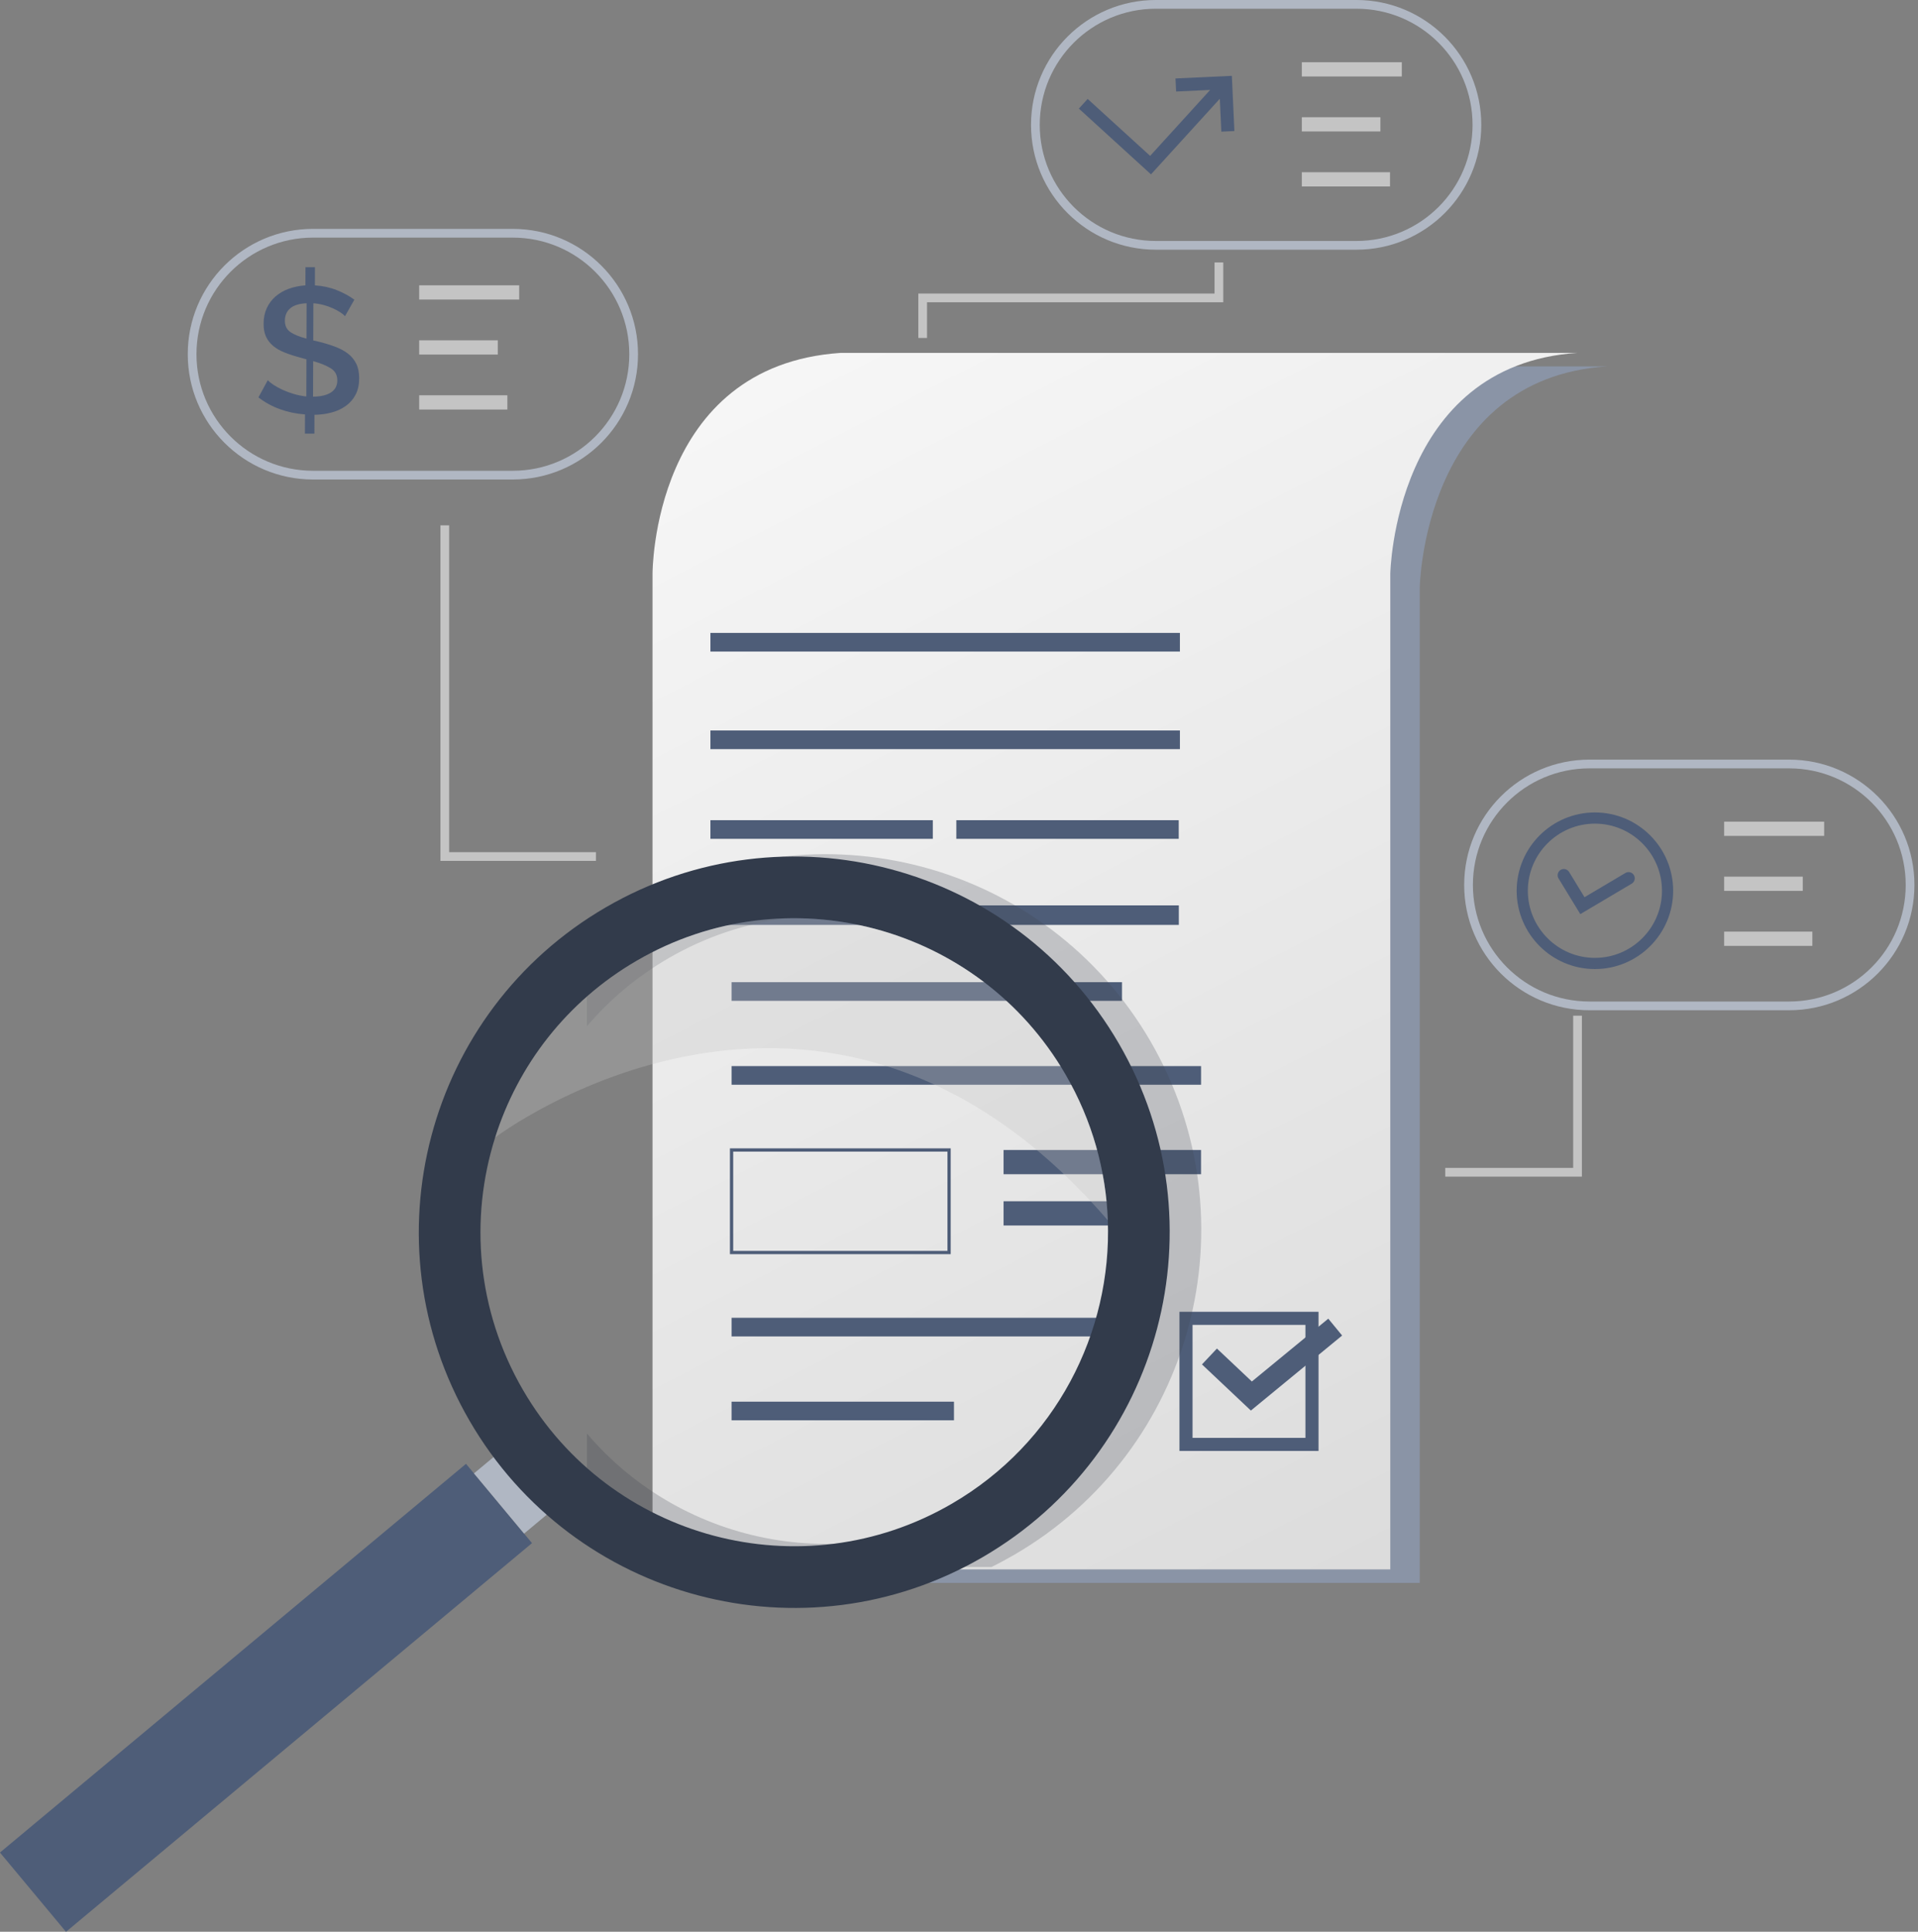 <svg width="424" height="427" viewBox="0 0 424 427" fill="none" xmlns="http://www.w3.org/2000/svg">
<rect x="0" y="0" width="424" height="427" fill="#808080" stroke="none"/>
<path d="M355.246 80.99H192.357C150.576 83.773 150.762 129.826 150.762 129.826V349.888H313.854V129.826C313.854 129.826 314.627 83.619 355.244 80.99H355.246Z" fill="#8A94A6"/>
<path d="M327.458 27.597C327.458 42.839 315.102 55.194 299.861 55.194H255.519C240.278 55.194 227.922 42.839 227.922 27.597C227.922 12.356 240.277 0 255.519 0H299.861C315.102 0 327.458 12.356 327.458 27.597ZM229.85 27.597C229.85 41.773 241.342 53.265 255.518 53.265H299.862C314.038 53.265 325.53 41.773 325.53 27.597C325.53 13.421 314.038 1.929 299.862 1.929H255.518C241.342 1.929 229.85 13.421 229.85 27.597Z" fill="#B0B7C3"/>
<path d="M141.042 78.291C141.042 93.589 128.64 105.991 113.342 105.991H69.205C53.907 105.991 41.506 93.589 41.506 78.291C41.506 62.993 53.907 50.592 69.205 50.592H113.342C128.64 50.592 141.042 62.993 141.042 78.291ZM43.434 78.291C43.434 92.524 54.972 104.062 69.204 104.062H113.343C127.576 104.062 139.114 92.524 139.114 78.291C139.114 64.059 127.576 52.521 113.343 52.521H69.204C54.972 52.521 43.434 64.059 43.434 78.291Z" fill="#B0B7C3"/>
<path d="M423.212 195.61C423.212 210.908 410.81 223.309 395.512 223.309H351.375C336.077 223.309 323.676 210.908 323.676 195.61C323.676 180.312 336.077 167.91 351.375 167.91H395.512C410.81 167.91 423.212 180.312 423.212 195.61ZM325.604 195.61C325.604 209.842 337.142 221.38 351.374 221.38H395.513C409.746 221.38 421.284 209.842 421.284 195.61C421.284 181.377 409.746 169.839 395.513 169.839H351.374C337.142 169.839 325.604 181.377 325.604 195.61Z" fill="#B0B7C3"/>
<path d="M348.734 78.004C308.115 80.63 307.344 126.839 307.344 126.839V346.902H144.252V126.839C144.252 126.839 144.066 80.787 185.847 78.004H348.734Z" fill="url(#paint0_linear_3802_1655)"/>
<path d="M349.347 202.057L344.537 194.177C344.142 193.531 344.347 192.687 344.993 192.291C345.639 191.896 346.482 192.101 346.877 192.747L350.278 198.32L359.32 192.964C359.97 192.578 360.811 192.795 361.197 193.446C361.582 194.097 361.366 194.939 360.715 195.325L349.347 202.057Z" fill="#4E5D78"/>
<path d="M352.578 214.204C343.039 214.204 335.279 206.439 335.279 196.895C335.279 187.351 343.039 179.586 352.578 179.586C362.116 179.586 369.876 187.351 369.876 196.895C369.876 206.439 362.116 214.204 352.578 214.204ZM352.578 182.06C344.403 182.06 337.752 188.715 337.752 196.895C337.752 205.074 344.403 211.73 352.578 211.73C360.752 211.73 367.403 205.074 367.403 196.895C367.403 188.715 360.752 182.06 352.578 182.06Z" fill="#4E5D78"/>
<path d="M269.658 21.828L269.998 29.1L272.882 28.968L272.316 16.764L259.859 17.342L259.994 20.231L267.523 19.879L254.252 34.456L240.443 21.869L238.498 24.005L254.442 38.541L269.658 21.828Z" fill="#4E5D78"/>
<path d="M76.266 69.879C76.025 69.615 75.671 69.328 75.203 69.021C74.733 68.716 74.191 68.422 73.575 68.144C72.959 67.863 72.281 67.623 71.545 67.422C70.807 67.221 70.049 67.093 69.272 67.038L69.245 75.254L70.01 75.414C71.459 75.763 72.765 76.152 73.931 76.578C75.098 77.005 76.081 77.525 76.884 78.137C77.688 78.749 78.308 79.498 78.749 80.386C79.188 81.274 79.406 82.353 79.402 83.623C79.398 85.025 79.138 86.222 78.625 87.212C78.112 88.204 77.406 89.028 76.505 89.687C75.603 90.345 74.556 90.839 73.361 91.166C72.165 91.493 70.884 91.668 69.515 91.69L69.501 95.858L67.407 95.852L67.422 91.605C65.491 91.467 63.653 91.083 61.912 90.457C60.168 89.829 58.575 88.957 57.131 87.842L59.196 84.038C59.49 84.357 59.919 84.702 60.479 85.074C61.042 85.446 61.697 85.806 62.447 86.153C63.197 86.501 64.022 86.808 64.92 87.074C65.819 87.342 66.75 87.531 67.716 87.639L67.743 79.423C67.582 79.37 67.415 79.324 67.24 79.283C67.065 79.242 66.898 79.196 66.738 79.143C65.316 78.769 64.077 78.375 63.018 77.96C61.959 77.548 61.081 77.048 60.387 76.463C59.69 75.879 59.163 75.195 58.804 74.414C58.444 73.634 58.266 72.687 58.27 71.576C58.275 70.279 58.505 69.129 58.967 68.125C59.426 67.121 60.074 66.258 60.908 65.532C61.743 64.807 62.717 64.242 63.832 63.836C64.947 63.429 66.175 63.175 67.519 63.074L67.531 59.065L69.624 59.071L69.612 63.08C71.356 63.191 72.965 63.541 74.438 64.128C75.912 64.716 77.212 65.421 78.335 66.243L76.27 69.889L76.266 69.879ZM62.979 70.868C62.975 71.98 63.368 72.815 64.158 73.374C64.947 73.933 66.146 74.427 67.755 74.853L67.782 67.034C66.144 67.109 64.937 67.481 64.156 68.154C63.375 68.826 62.983 69.731 62.979 70.868ZM74.568 84.085C74.572 82.92 74.104 82.038 73.169 81.441C72.231 80.841 70.919 80.303 69.229 79.822L69.202 87.681C70.919 87.661 72.242 87.348 73.171 86.743C74.098 86.137 74.564 85.253 74.568 84.087V84.085Z" fill="#4E5D78"/>
<path d="M114.773 63.066H92.666V66.214H114.773V63.066Z" fill="#C4C4C4"/>
<path d="M110.042 75.223H92.666V78.37H110.042V75.223Z" fill="#C4C4C4"/>
<path d="M112.163 87.377H92.666V90.524H112.163V87.377Z" fill="#C4C4C4"/>
<path d="M403.254 181.619H381.146V184.767H403.254V181.619Z" fill="#C4C4C4"/>
<path d="M398.522 193.775H381.146V196.923H398.522V193.775Z" fill="#C4C4C4"/>
<path d="M400.644 205.93H381.146V209.077H400.644V205.93Z" fill="#C4C4C4"/>
<path d="M309.89 13.758H287.783V16.905H309.89V13.758Z" fill="#C4C4C4"/>
<path d="M305.159 25.912H287.783V29.059H305.159V25.912Z" fill="#C4C4C4"/>
<path d="M307.281 38.068H287.783V41.216H307.281V38.068Z" fill="#C4C4C4"/>
<path d="M349.698 260.086H319.492V258.157H347.77V224.506H349.698V260.086Z" fill="#C4C4C4"/>
<path d="M204.934 74.704H203.006V64.885H268.49V58.018H270.418V66.814H204.934V74.704Z" fill="#C4C4C4"/>
<path d="M131.74 190.292H97.365V116.123H99.293V188.363H131.74V190.292Z" fill="#C4C4C4"/>
<path d="M260.834 139.9H157.047V144.021H260.834V139.9Z" fill="#4E5D78"/>
<path d="M260.834 161.467H157.047V165.588H260.834V161.467Z" fill="#4E5D78"/>
<path d="M206.211 181.297H157.047V185.418H206.211V181.297Z" fill="#4E5D78"/>
<path d="M260.574 181.297H211.41V185.418H260.574V181.297Z" fill="#4E5D78"/>
<path d="M260.595 200.129H157.047V204.442H260.595V200.129Z" fill="#4E5D78"/>
<path d="M248.033 217.105H161.725V221.227H248.033V217.105Z" fill="#4E5D78"/>
<path d="M265.512 235.652H161.725V239.773H265.512V235.652Z" fill="#4E5D78"/>
<path d="M210.167 277.222H161.361V253.832H210.167V277.222ZM162.084 276.499H209.444V254.555H162.084V276.499Z" fill="#4E5D78"/>
<path d="M265.507 254.195H221.852V259.553H265.507V254.195Z" fill="#4E5D78"/>
<path d="M252.795 265.527H221.852V270.885H252.795V265.527Z" fill="#4E5D78"/>
<path d="M255.06 291.285H161.725V295.406H255.06V291.285Z" fill="#4E5D78"/>
<path d="M210.889 309.828H161.725V313.949H210.889V309.828Z" fill="#4E5D78"/>
<path d="M291.479 320.723H260.736V289.961H291.479V320.723ZM263.628 317.829H288.587V292.855H263.628V317.829Z" fill="#4E5D78"/>
<path d="M276.524 311.792L265.713 301.594L269.019 298.085L276.741 305.37L293.636 291.48L296.695 295.206L276.524 311.792Z" fill="#4E5D78"/>
<g style="mix-blend-mode:hard-light" opacity="0.24">
<path d="M254.319 230.158C231.306 190.502 180.52 177.02 140.882 200.054C136.904 202.366 133.19 204.956 129.756 207.787V226.832C134.715 221.004 140.733 215.909 147.726 211.841C180.85 192.591 223.298 203.861 242.537 237.006C248.443 247.179 251.47 258.233 251.877 269.224C251.909 270.083 251.928 270.936 251.928 271.795C251.928 295.718 239.553 318.998 217.387 331.874C187.919 348.99 151.069 341.968 129.756 316.871V335.935C134.766 340.078 140.215 343.57 145.96 346.381H219.161C220.872 345.54 222.559 344.633 224.233 343.661C263.864 320.635 277.338 269.818 254.319 230.155V230.158Z" fill="#3F444F"/>
</g>
<path d="M14.589 427.012L117.611 341.094L103.014 323.569L-0.008 409.487L14.589 427.012Z" fill="#4E5D78"/>
<path d="M115.856 338.988L121.359 334.398L110.28 321.097L104.776 325.687L115.856 338.988Z" fill="#B0B7C3"/>
<path d="M103.817 314.074C126.832 353.732 177.62 367.212 217.254 344.181C256.887 321.152 270.358 270.332 247.341 230.674C224.327 191.017 173.538 177.537 133.905 200.568C94.272 223.597 80.8 274.417 103.817 314.074ZM115.602 307.226C105.393 289.635 103.774 269.418 109.454 251.439C114.476 235.541 125.205 221.393 140.749 212.36C173.873 193.112 216.321 204.378 235.557 237.523C241.461 247.696 244.493 258.75 244.9 269.741C245.82 294.554 233.366 319.049 210.409 332.389C177.285 351.637 134.837 340.371 115.602 307.226Z" fill="#323B4B"/>
<path opacity="0.3" d="M109.453 251.438C109.453 251.438 181.685 196.557 244.901 269.743C244.494 258.752 241.462 247.7 235.558 237.524C216.322 204.38 173.874 193.114 140.75 212.362C125.207 221.395 114.475 235.542 109.456 251.44L109.453 251.438Z" fill="#C2C2C2"/>
<defs>
<linearGradient id="paint0_linear_3802_1655" x1="348.346" y1="411.565" x2="147.968" y2="20.33" gradientUnits="userSpaceOnUse">
<stop stop-color="#D5D5D5"/>
<stop offset="1" stop-color="#FCFCFC"/>
</linearGradient>
</defs>
</svg>
